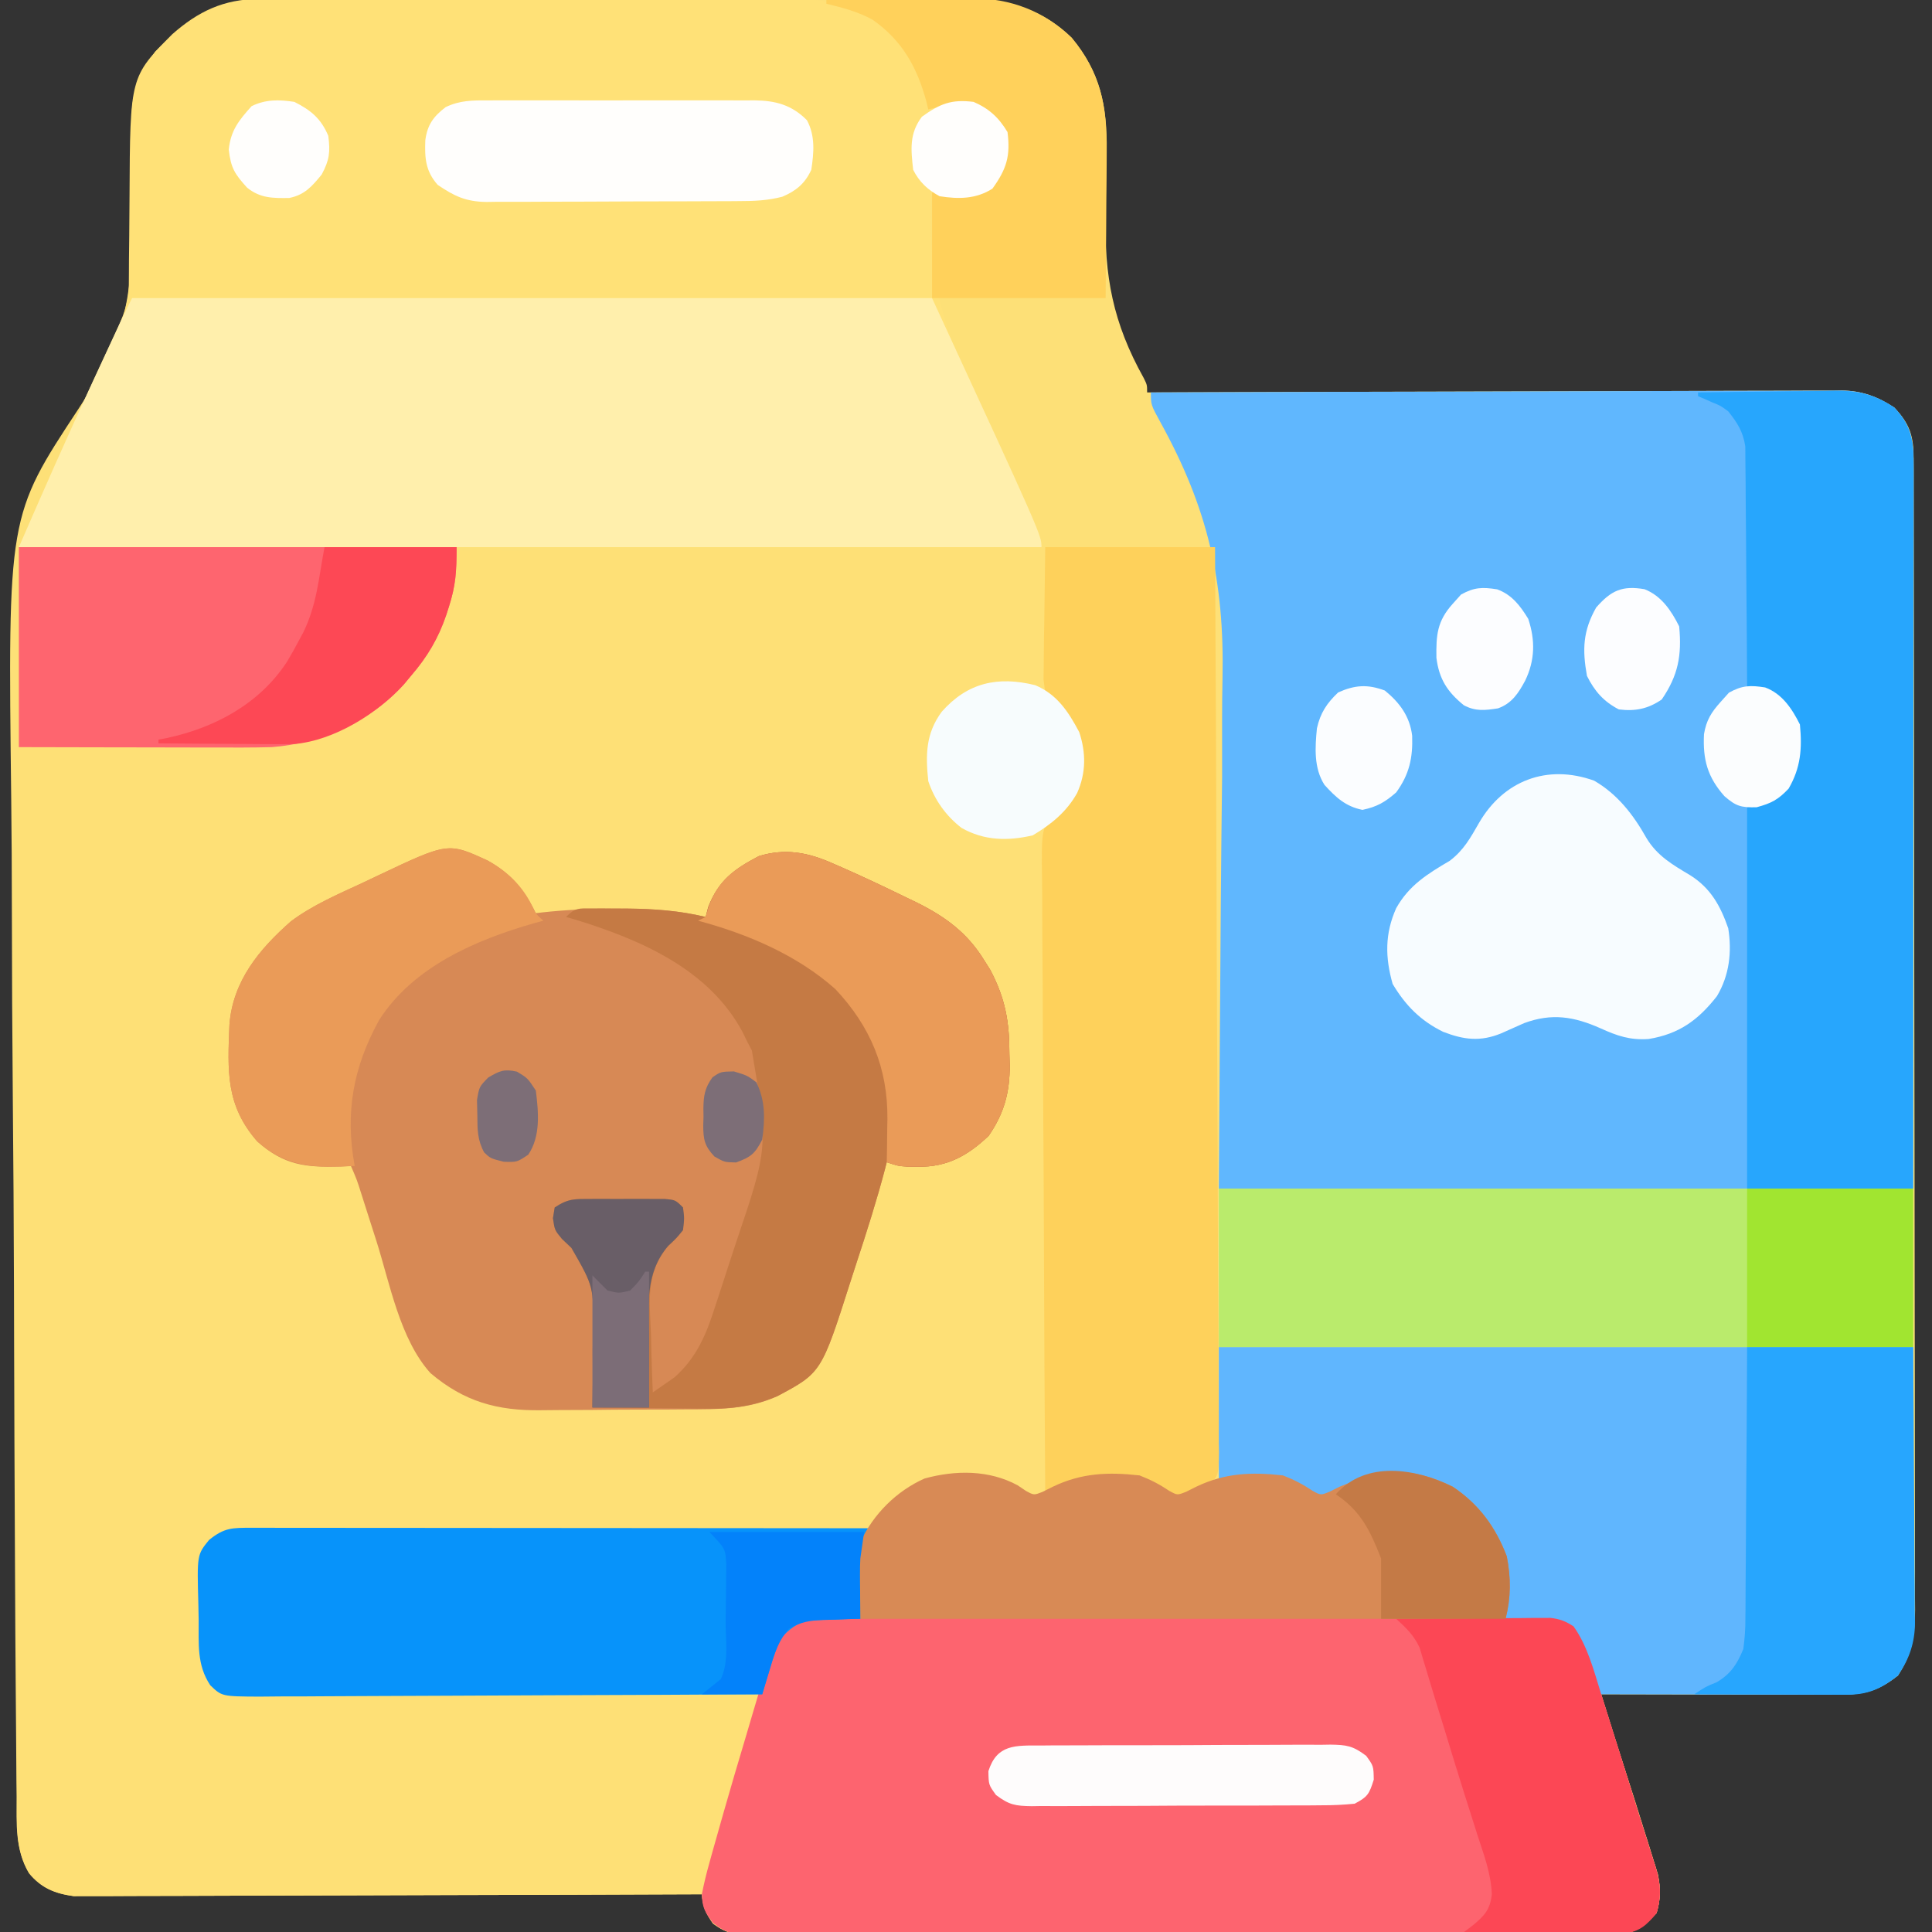 <?xml version="1.0" encoding="UTF-8"?>
<svg version="1.1" xmlns="http://www.w3.org/2000/svg" width="512" height="512">
<rect width="100%" height="100%" fill="#333333" stroke="none"/>
<path d="M0 0 C0.831 -0.005 1.662 -0.009 2.519 -0.014 C5.296 -0.026 8.073 -0.025 10.85 -0.023 C12.845 -0.029 14.839 -0.036 16.834 -0.043 C22.247 -0.061 27.66 -0.066 33.074 -0.067 C36.458 -0.069 39.842 -0.073 43.226 -0.078 C55.038 -0.097 66.85 -0.105 78.663 -0.103 C89.663 -0.102 100.664 -0.123 111.664 -0.155 C121.117 -0.181 130.569 -0.192 140.022 -0.19 C145.664 -0.19 151.305 -0.195 156.947 -0.217 C162.256 -0.236 167.565 -0.236 172.874 -0.222 C174.818 -0.22 176.762 -0.224 178.705 -0.236 C192.126 -0.315 203.43 0.425 213.601 10.267 C221.12 19.303 223.043 28.218 222.761 39.748 C222.749 41.988 222.74 44.228 222.732 46.469 C222.705 49.942 222.665 53.413 222.584 56.885 C222.237 73.536 224.535 85.808 232.698 100.446 C233.601 102.267 233.601 102.267 233.601 104.267 C234.573 104.264 235.545 104.26 236.546 104.256 C260.199 104.167 283.852 104.102 307.505 104.06 C318.944 104.04 330.382 104.011 341.821 103.966 C351.791 103.926 361.762 103.9 371.732 103.891 C377.011 103.886 382.289 103.874 387.568 103.845 C392.539 103.817 397.509 103.809 402.48 103.815 C404.302 103.814 406.124 103.806 407.946 103.791 C410.44 103.771 412.932 103.776 415.426 103.786 C416.142 103.775 416.858 103.763 417.596 103.751 C423.02 103.815 427.119 105.346 431.601 108.267 C435.688 112.564 436.725 115.781 436.735 121.612 C436.74 122.728 436.744 123.843 436.749 124.993 C436.749 126.839 436.749 126.839 436.748 128.723 C436.752 130.026 436.756 131.33 436.759 132.673 C436.769 136.3 436.773 139.926 436.776 143.552 C436.78 147.46 436.789 151.368 436.798 155.276 C436.818 164.718 436.828 174.16 436.837 183.602 C436.841 188.048 436.847 192.493 436.852 196.939 C436.869 211.715 436.883 226.491 436.891 241.268 C436.892 245.103 436.894 248.938 436.896 252.773 C436.897 253.726 436.897 254.679 436.898 255.662 C436.906 271.105 436.931 286.547 436.964 301.99 C436.997 317.842 437.015 333.694 437.018 349.546 C437.02 358.448 437.029 367.349 437.055 376.251 C437.076 383.831 437.084 391.412 437.075 398.992 C437.07 402.86 437.072 406.727 437.091 410.594 C437.112 414.789 437.102 418.983 437.089 423.177 C437.1 424.397 437.111 425.617 437.122 426.873 C437.069 433.804 436.401 438.405 432.601 444.267 C427.306 448.482 423.488 449.393 416.835 449.381 C416.152 449.381 415.468 449.381 414.765 449.381 C412.508 449.381 410.252 449.373 407.996 449.365 C406.431 449.363 404.865 449.362 403.3 449.361 C399.182 449.357 395.064 449.347 390.946 449.336 C386.743 449.326 382.54 449.321 378.337 449.316 C370.092 449.306 361.847 449.288 353.601 449.267 C353.787 449.82 353.973 450.373 354.164 450.943 C358.092 462.641 361.983 474.344 365.601 486.142 C365.905 487.099 365.905 487.099 366.216 488.076 C366.816 489.966 367.397 491.863 367.976 493.76 C368.314 494.846 368.652 495.933 369 497.052 C369.724 500.922 369.69 503.471 368.601 507.267 C365.275 510.902 363.064 512.54 358.113 512.897 C356.33 512.924 354.547 512.924 352.764 512.902 C351.285 512.914 351.285 512.914 349.777 512.926 C346.476 512.946 343.177 512.93 339.876 512.914 C337.509 512.921 335.142 512.93 332.775 512.941 C326.347 512.964 319.92 512.955 313.493 512.939 C309.479 512.93 305.465 512.932 301.451 512.937 C300.451 512.938 300.451 512.938 299.431 512.939 C298.076 512.94 296.722 512.942 295.368 512.944 C282.674 512.958 269.981 512.942 257.287 512.915 C246.396 512.892 235.506 512.896 224.615 512.919 C211.965 512.946 199.315 512.957 186.664 512.941 C185.316 512.94 183.967 512.938 182.618 512.937 C181.622 512.935 181.622 512.935 180.607 512.934 C175.931 512.93 171.255 512.937 166.579 512.949 C160.285 512.963 153.993 512.953 147.7 512.924 C145.388 512.918 143.076 512.92 140.764 512.931 C137.612 512.944 134.463 512.927 131.311 512.902 C130.392 512.913 129.473 512.925 128.526 512.936 C124.152 512.869 122.177 512.689 118.557 510.04 C116.618 507.292 115.885 505.585 115.601 502.267 C114.731 502.271 113.862 502.275 112.966 502.279 C91.8 502.367 70.634 502.433 49.468 502.475 C39.232 502.495 28.997 502.523 18.761 502.569 C9.839 502.609 0.917 502.635 -8.005 502.644 C-12.728 502.649 -17.452 502.661 -22.175 502.69 C-26.623 502.718 -31.071 502.726 -35.519 502.72 C-37.149 502.721 -38.78 502.729 -40.411 502.744 C-42.642 502.764 -44.872 502.759 -47.103 502.748 C-48.35 502.752 -49.598 502.756 -50.883 502.76 C-55.864 502.062 -59.426 500.623 -62.705 496.709 C-66.449 490.457 -65.998 483.504 -66.001 476.432 C-66.016 475.026 -66.032 473.62 -66.05 472.213 C-66.094 468.362 -66.113 464.511 -66.127 460.659 C-66.147 456.498 -66.189 452.337 -66.228 448.176 C-66.316 438.125 -66.366 428.074 -66.41 418.023 C-66.427 414.226 -66.446 410.429 -66.465 406.632 C-66.549 389.852 -66.621 373.073 -66.66 356.293 C-66.67 352.188 -66.679 348.084 -66.689 343.979 C-66.692 342.959 -66.694 341.939 -66.697 340.888 C-66.739 324.438 -66.855 307.989 -67.004 291.539 C-67.156 274.591 -67.238 257.645 -67.255 240.697 C-67.266 231.205 -67.306 221.715 -67.424 212.224 C-68.325 137.016 -68.325 137.016 -49.587 108.6 C-47.476 105.386 -45.561 102.126 -43.698 98.763 C-43.202 97.871 -42.707 96.979 -42.196 96.06 C-34.309 80.949 -35.297 64.578 -35.543 47.917 C-35.867 24.322 -35.867 24.322 -29.321 13.986 C-20.51 4.985 -12.944 -0.052 0 0 Z " fill="#FDE077" transform="translate(70.399,-0.267)"/>
<path d="M0 0 C0.182 31.381 0.324 62.762 0.409 94.144 C0.419 97.848 0.429 101.551 0.439 105.255 C0.442 105.992 0.444 106.73 0.446 107.49 C0.481 119.433 0.544 131.377 0.617 143.32 C0.692 155.573 0.736 167.825 0.753 180.078 C0.764 187.641 0.798 195.203 0.863 202.765 C0.911 208.561 0.916 214.357 0.905 220.153 C0.907 222.533 0.923 224.913 0.954 227.292 C0.993 230.537 0.984 233.777 0.962 237.022 C0.985 237.968 1.009 238.915 1.033 239.89 C0.919 246.088 0.919 246.088 -1.755 248.742 C-6.997 252.196 -6.997 252.196 -10.562 251.5 C-11.769 250.757 -11.769 250.757 -13 250 C-20.541 246.276 -27.723 246.069 -36 247 C-38.906 248.126 -41.306 249.369 -43.887 251.102 C-46 252 -46 252 -48.332 251.336 C-49.653 250.675 -49.653 250.675 -51 250 C-59.243 246.048 -68.17 245.369 -77.016 247.844 C-80.42 249.389 -83.151 250.633 -85.18 253.9 C-87.757 257.767 -89.732 259.722 -94.354 260.735 C-98.726 260.999 -103.036 261.01 -107.413 260.937 C-109.09 260.938 -110.768 260.942 -112.445 260.95 C-116.049 260.96 -119.652 260.944 -123.256 260.909 C-128.954 260.853 -134.651 260.855 -140.35 260.864 C-149.361 260.871 -158.371 260.841 -167.382 260.795 C-183.524 260.713 -199.667 260.676 -215.81 260.68 C-221.474 260.68 -227.138 260.657 -232.803 260.616 C-236.325 260.595 -239.846 260.589 -243.368 260.588 C-245.001 260.583 -246.634 260.572 -248.267 260.553 C-250.496 260.529 -252.725 260.529 -254.954 260.535 C-256.201 260.528 -257.449 260.521 -258.734 260.515 C-262.606 261.09 -264.243 262.277 -267 265 C-269.141 269.281 -268.186 274.993 -268.185 279.749 C-268.187 281.86 -268.206 283.971 -268.225 286.082 C-268.228 287.427 -268.23 288.772 -268.23 290.117 C-268.235 291.34 -268.239 292.564 -268.243 293.824 C-268.01 296.873 -267.722 298.512 -266 301 C-262.556 303.296 -261.268 303.257 -257.21 303.278 C-256.003 303.29 -254.796 303.301 -253.552 303.312 C-252.212 303.315 -250.872 303.317 -249.532 303.319 C-248.123 303.328 -246.714 303.338 -245.305 303.349 C-241.476 303.377 -237.648 303.392 -233.82 303.405 C-229.82 303.42 -225.82 303.447 -221.82 303.473 C-214.245 303.52 -206.67 303.556 -199.094 303.589 C-190.47 303.628 -181.847 303.677 -173.223 303.727 C-155.482 303.831 -137.741 303.92 -120 304 C-119.818 303.192 -119.636 302.384 -119.449 301.551 C-119.198 300.482 -118.946 299.414 -118.688 298.312 C-118.444 297.257 -118.2 296.201 -117.949 295.113 C-116.732 291.121 -115.176 288.251 -112.318 285.211 C-108.926 283.439 -105.651 283.59 -101.915 283.626 C-101.094 283.622 -100.272 283.618 -99.426 283.614 C-96.67 283.604 -93.914 283.616 -91.158 283.628 C-89.184 283.625 -87.209 283.622 -85.235 283.617 C-79.869 283.607 -74.504 283.617 -69.138 283.63 C-63.528 283.641 -57.918 283.637 -52.308 283.635 C-42.886 283.634 -33.464 283.645 -24.042 283.664 C-13.142 283.685 -2.243 283.688 8.657 283.682 C19.134 283.677 29.611 283.682 40.088 283.693 C44.55 283.698 49.013 283.699 53.475 283.697 C58.728 283.695 63.981 283.703 69.234 283.719 C71.164 283.723 73.094 283.724 75.025 283.721 C77.655 283.718 80.285 283.727 82.915 283.739 C84.067 283.734 84.067 283.734 85.242 283.728 C88.964 283.759 91.881 283.843 95 286 C98.708 291.159 100.412 297.811 102.277 303.809 C102.717 305.196 102.717 305.196 103.166 306.612 C104.096 309.552 105.017 312.495 105.938 315.438 C106.551 317.377 107.165 319.317 107.779 321.256 C109.264 325.95 110.725 330.652 112.177 335.357 C112.967 337.894 113.777 340.424 114.59 342.954 C115.062 344.46 115.533 345.966 116.004 347.473 C116.224 348.138 116.443 348.803 116.67 349.489 C118.055 354.011 118.361 357.45 117 362 C113.671 365.63 111.462 367.274 106.512 367.629 C104.729 367.657 102.946 367.657 101.163 367.635 C99.684 367.647 99.684 367.647 98.176 367.659 C94.875 367.678 91.576 367.663 88.275 367.647 C85.908 367.654 83.541 367.663 81.174 367.674 C74.746 367.696 68.319 367.687 61.891 367.672 C57.877 367.663 53.864 367.664 49.85 367.669 C49.183 367.67 48.516 367.671 47.83 367.671 C46.475 367.673 45.121 367.675 43.767 367.676 C31.073 367.691 18.38 367.674 5.686 367.647 C-5.205 367.625 -16.095 367.629 -26.986 367.652 C-39.636 367.679 -52.286 367.689 -64.937 367.674 C-66.286 367.672 -67.634 367.671 -68.983 367.669 C-69.979 367.668 -69.979 367.668 -70.995 367.667 C-75.671 367.662 -80.346 367.67 -85.023 367.681 C-91.316 367.696 -97.608 367.686 -103.901 367.657 C-106.213 367.65 -108.525 367.652 -110.837 367.663 C-113.989 367.677 -117.138 367.66 -120.29 367.635 C-121.209 367.646 -122.128 367.657 -123.075 367.669 C-127.449 367.601 -129.424 367.421 -133.044 364.773 C-134.983 362.025 -135.716 360.318 -136 357 C-136.87 357.004 -137.739 357.007 -138.635 357.011 C-159.801 357.1 -180.967 357.166 -202.133 357.207 C-212.369 357.228 -222.604 357.256 -232.84 357.302 C-241.762 357.342 -250.684 357.367 -259.606 357.376 C-264.329 357.382 -269.053 357.394 -273.777 357.423 C-278.224 357.45 -282.672 357.458 -287.12 357.452 C-288.751 357.454 -290.381 357.461 -292.012 357.477 C-294.243 357.497 -296.473 357.492 -298.704 357.481 C-299.952 357.485 -301.199 357.488 -302.484 357.492 C-307.472 356.794 -311.089 355.365 -314.31 351.379 C-317.728 345.536 -317.55 339.554 -317.481 332.953 C-317.484 331.753 -317.488 330.554 -317.491 329.318 C-317.497 326.007 -317.484 322.696 -317.464 319.385 C-317.447 315.808 -317.453 312.23 -317.456 308.653 C-317.458 302.461 -317.445 296.269 -317.423 290.077 C-317.39 281.124 -317.38 272.172 -317.375 263.219 C-317.366 248.693 -317.34 234.167 -317.302 219.641 C-317.265 205.533 -317.237 191.425 -317.22 177.316 C-317.219 176.446 -317.218 175.576 -317.217 174.68 C-317.211 170.315 -317.206 165.949 -317.201 161.584 C-317.16 125.389 -317.089 89.195 -317 53 C-316.185 52.992 -315.37 52.984 -314.53 52.975 C-306.808 52.897 -299.085 52.81 -291.363 52.712 C-287.394 52.663 -283.425 52.616 -279.455 52.578 C-275.617 52.541 -271.778 52.495 -267.94 52.442 C-266.484 52.424 -265.027 52.408 -263.571 52.397 C-247.091 52.259 -231.811 50.282 -219 39 C-218.093 38.215 -218.093 38.215 -217.168 37.414 C-206.602 27.608 -202.919 14.948 -201 1 C-181.437 0.868 -161.875 0.737 -142.312 0.609 C-133.223 0.549 -124.134 0.489 -115.045 0.427 C-107.098 0.373 -99.15 0.321 -91.203 0.269 C-87.018 0.242 -82.833 0.214 -78.648 0.185 C-52.432 0.004 -26.217 -0.026 0 0 Z " fill="#FEE076" transform="translate(322,145)"/>
<path d="M0 0 C24.504 -0.093 49.009 -0.164 73.513 -0.207 C84.891 -0.228 96.269 -0.256 107.647 -0.302 C117.565 -0.342 127.482 -0.367 137.4 -0.376 C142.651 -0.382 147.901 -0.394 153.152 -0.423 C158.097 -0.45 163.041 -0.458 167.985 -0.452 C169.798 -0.454 171.61 -0.461 173.422 -0.477 C175.903 -0.497 178.382 -0.492 180.863 -0.481 C181.575 -0.493 182.287 -0.504 183.021 -0.516 C188.434 -0.452 192.527 1.087 197 4 C201.808 9.054 202.146 13.202 202.12 19.916 C202.122 21.138 202.122 21.138 202.123 22.386 C202.124 25.127 202.119 27.867 202.114 30.608 C202.113 32.569 202.113 34.53 202.114 36.491 C202.114 41.823 202.108 47.156 202.101 52.488 C202.095 58.057 202.095 63.627 202.093 69.196 C202.09 79.747 202.082 90.297 202.072 100.847 C202.059 115.101 202.053 129.355 202.048 143.609 C202.038 166.073 202.018 188.536 202 211 C141.28 211 80.56 211 18 211 C18.562 127.812 18.562 127.812 18.873 101.781 C18.884 93.916 18.884 93.916 18.871 86.052 C18.866 82.613 18.908 79.178 18.981 75.739 C19.5 49.925 15.086 30.672 2.544 7.934 C0 3.293 0 3.293 0 0 Z " fill="#60B7FE" transform="translate(305,104)"/>
<path d="M0 0 C1.315 -0.007 2.63 -0.014 3.984 -0.021 C5.43 -0.019 6.875 -0.017 8.32 -0.014 C9.851 -0.018 11.383 -0.023 12.914 -0.029 C17.065 -0.043 21.216 -0.043 25.367 -0.041 C28.839 -0.04 32.31 -0.045 35.781 -0.049 C43.976 -0.061 52.171 -0.061 60.366 -0.055 C68.804 -0.049 77.241 -0.061 85.679 -0.083 C92.936 -0.1 100.193 -0.106 107.45 -0.103 C111.779 -0.101 116.107 -0.104 120.436 -0.118 C124.51 -0.13 128.585 -0.128 132.659 -0.115 C134.148 -0.113 135.637 -0.116 137.126 -0.124 C149.11 -0.186 159.361 0.683 168.385 9.261 C173.59 14.855 177.385 21.456 177.385 29.261 C177.88 28.931 178.375 28.601 178.885 28.261 C182.388 26.86 185.692 26.789 189.385 27.261 C193.493 29.034 196.084 31.425 198.385 35.261 C199.207 41.631 198.122 45.071 194.385 50.261 C191.313 52.259 188.886 52.508 185.26 52.448 C184.392 52.442 183.523 52.435 182.628 52.429 C180.385 52.261 180.385 52.261 178.385 51.261 C176.383 75.636 183.278 92.56 194.212 113.937 C197.376 120.164 200.169 126.542 202.948 132.948 C203.406 133.981 203.864 135.014 204.336 136.078 C207.385 143.007 207.385 143.007 207.385 145.261 C117.955 145.261 28.525 145.261 -63.615 145.261 C-57.237 130.593 -50.803 116.002 -44.052 101.511 C-42.844 98.915 -41.638 96.319 -40.433 93.721 C-39.695 92.132 -38.956 90.544 -38.216 88.957 C-36.057 84.309 -34.494 80.666 -34.473 75.537 C-34.466 74.578 -34.459 73.619 -34.451 72.631 C-34.447 71.594 -34.443 70.556 -34.439 69.487 C-34.416 67.278 -34.391 65.068 -34.367 62.858 C-34.332 59.385 -34.302 55.912 -34.289 52.439 C-34.141 20.638 -34.141 20.638 -22.986 9.354 C-16.106 3.28 -9.319 0.017 0 0 Z " fill="#FFE177" transform="translate(68.615,-0.261)"/>
<path d="M0 0 C6.105 3.379 9.716 7.753 12.75 13.938 C13.34 13.867 13.93 13.797 14.538 13.725 C21.081 13.003 27.544 12.746 34.125 12.75 C35.129 12.749 36.134 12.749 37.168 12.748 C44.217 12.798 50.875 13.282 57.75 14.938 C57.977 14.071 58.204 13.205 58.438 12.312 C61.204 5.197 65.312 2.267 71.859 -1.18 C78.909 -3.333 84.985 -2.141 91.562 0.812 C92.63 1.274 92.63 1.274 93.718 1.744 C99.667 4.359 105.536 7.152 111.375 10 C112.204 10.399 113.032 10.798 113.886 11.208 C121.298 14.915 127.1 19.167 131.5 26.312 C132.052 27.186 132.603 28.06 133.172 28.961 C137.175 36.511 138.272 42.754 138.25 51.312 C138.278 52.29 138.307 53.267 138.336 54.273 C138.355 61.436 136.856 67.001 132.75 72.938 C127.276 78.139 121.806 81.241 114.125 81.125 C113.184 81.119 112.243 81.112 111.273 81.105 C108.75 80.938 108.75 80.938 105.75 79.938 C105.601 80.521 105.452 81.105 105.298 81.707 C103.08 90.123 100.447 98.389 97.726 106.654 C97.2 108.261 96.679 109.871 96.165 111.482 C88.423 135.715 88.423 135.715 76.75 141.938 C68.939 145.505 61.085 145.428 52.637 145.441 C51.176 145.451 49.716 145.461 48.255 145.472 C45.205 145.49 42.155 145.495 39.105 145.493 C35.228 145.493 31.353 145.534 27.476 145.586 C24.462 145.619 21.449 145.625 18.434 145.624 C17.007 145.627 15.579 145.64 14.152 145.664 C2.567 145.836 -6.26 143.397 -15.188 135.812 C-23.277 126.812 -25.899 112.153 -29.5 100.812 C-30.311 98.274 -31.123 95.736 -31.936 93.199 C-32.438 91.632 -32.938 90.065 -33.435 88.498 C-34.647 84.641 -34.647 84.641 -36.25 80.938 C-37.168 80.984 -38.086 81.03 -39.031 81.078 C-48.43 81.355 -54.019 80.699 -61.062 74.438 C-69.448 64.854 -68.95 55.798 -68.445 43.502 C-67.563 31.922 -60.545 23.476 -52.133 16.084 C-46.389 11.807 -39.848 8.998 -33.375 6 C-31.947 5.324 -30.52 4.646 -29.094 3.967 C-10.496 -4.843 -10.496 -4.843 0 0 Z " fill="#D78955" transform="translate(129.25,228.062)"/>
<path d="M0 0 C1.235 -0.009 1.235 -0.009 2.494 -0.017 C5.245 -0.03 7.993 -0.007 10.743 0.015 C12.718 0.014 14.693 0.009 16.667 0.003 C22.025 -0.007 27.382 0.015 32.739 0.042 C38.344 0.066 43.949 0.063 49.554 0.063 C58.964 0.068 68.374 0.091 77.784 0.128 C88.669 0.169 99.553 0.187 110.438 0.19 C122.022 0.194 133.605 0.213 145.189 0.237 C148.529 0.244 151.87 0.247 155.211 0.25 C160.456 0.256 165.7 0.273 170.945 0.297 C172.872 0.304 174.799 0.309 176.726 0.309 C179.352 0.31 181.977 0.324 184.603 0.341 C185.37 0.338 186.136 0.336 186.926 0.333 C190.644 0.371 193.559 0.462 196.675 2.615 C200.383 7.774 202.087 14.425 203.952 20.423 C204.245 21.348 204.538 22.273 204.841 23.226 C205.771 26.166 206.691 29.109 207.612 32.052 C208.226 33.992 208.839 35.931 209.454 37.871 C210.939 42.565 212.4 47.267 213.852 51.971 C214.642 54.509 215.451 57.039 216.265 59.568 C216.737 61.074 217.208 62.581 217.679 64.087 C217.898 64.753 218.118 65.418 218.344 66.103 C219.729 70.626 220.036 74.065 218.675 78.615 C215.346 82.245 213.137 83.888 208.187 84.244 C206.404 84.271 204.62 84.271 202.837 84.25 C201.359 84.261 201.359 84.261 199.85 84.273 C196.55 84.293 193.25 84.277 189.95 84.262 C187.583 84.268 185.216 84.277 182.848 84.288 C176.421 84.311 169.994 84.302 163.566 84.286 C159.552 84.277 155.538 84.279 151.524 84.284 C150.858 84.285 150.191 84.285 149.504 84.286 C148.15 84.288 146.796 84.289 145.441 84.291 C132.748 84.305 120.054 84.289 107.361 84.262 C96.47 84.24 85.579 84.244 74.689 84.267 C62.038 84.293 49.388 84.304 36.738 84.289 C35.389 84.287 34.04 84.285 32.691 84.284 C31.696 84.283 31.696 84.283 30.68 84.281 C26.004 84.277 21.328 84.285 16.652 84.296 C10.359 84.311 4.066 84.301 -2.227 84.272 C-4.539 84.265 -6.851 84.267 -9.163 84.278 C-12.314 84.292 -15.464 84.275 -18.615 84.25 C-19.994 84.266 -19.994 84.266 -21.4 84.283 C-25.892 84.214 -27.735 84.079 -31.374 81.219 C-33.502 78.378 -34.242 77.142 -34.325 73.615 C-33.773 70.796 -33.137 68.141 -32.353 65.388 C-32.127 64.567 -31.901 63.745 -31.669 62.899 C-30.902 60.133 -30.116 57.374 -29.325 54.615 C-29.045 53.629 -28.765 52.643 -28.476 51.627 C-26.655 45.244 -24.781 38.878 -22.869 32.521 C-22.208 30.311 -21.556 28.098 -20.912 25.883 C-19.967 22.634 -18.995 19.393 -18.017 16.154 C-17.735 15.167 -17.454 14.181 -17.164 13.165 C-16.88 12.245 -16.596 11.326 -16.304 10.379 C-16.066 9.577 -15.828 8.775 -15.583 7.948 C-11.995 1.289 -7.167 -0.124 0 0 Z " fill="#FD646F" transform="translate(220.325,428.385)"/>
<path d="M0 0 C69.96 0 139.92 0 212 0 C241 62.833 241 62.833 241 66 C151.57 66 62.14 66 -30 66 C-23.635 51.36 -17.22 36.787 -10.5 22.312 C-9.695 20.572 -8.89 18.832 -8.086 17.092 C-7.318 15.432 -6.55 13.773 -5.781 12.113 C-5.253 10.973 -5.253 10.973 -4.714 9.809 C-4.387 9.103 -4.059 8.397 -3.721 7.669 C-3.293 6.747 -3.293 6.747 -2.857 5.807 C-1.933 3.858 -0.965 1.929 0 0 Z " fill="#FFEFAC" transform="translate(35,79)"/>
<path d="M0 0 C60.72 0 121.44 0 184 0 C184 79 184 79 180 87 C174.705 91.214 170.887 92.125 164.234 92.114 C163.55 92.114 162.867 92.114 162.163 92.114 C159.907 92.113 157.651 92.105 155.395 92.098 C153.829 92.096 152.264 92.094 150.699 92.093 C146.581 92.09 142.463 92.08 138.345 92.069 C134.142 92.058 129.939 92.054 125.736 92.049 C117.491 92.038 109.245 92.021 101 92 C100.529 90.898 100.058 89.797 99.573 88.661 C98.024 85.055 96.409 81.484 94.77 77.918 C94 76 94 76 94 74 C90.286 72.884 86.608 72.688 82.75 72.438 C80.855 72.312 80.855 72.312 78.922 72.184 C77.958 72.123 76.993 72.062 76 72 C76.052 70.749 76.052 70.749 76.105 69.473 C76.363 58.787 75.001 50.56 67.574 42.441 C62.042 37.146 54.676 33.973 47 33.5 C40.889 33.828 34.846 36.579 29.434 39.281 C27 40 27 40 24.922 39.102 C23.847 38.371 23.847 38.371 22.75 37.625 C15.476 33.823 15.476 33.823 0 35 C0 23.45 0 11.9 0 0 Z " fill="#60B6FE" transform="translate(323,357)"/>
<path d="M0 0 C14.85 0 29.7 0 45 0 C45.181 31.381 45.324 62.762 45.409 94.144 C45.419 97.848 45.429 101.551 45.439 105.255 C45.442 105.992 45.444 106.73 45.446 107.49 C45.481 119.433 45.544 131.377 45.617 143.32 C45.692 155.573 45.736 167.825 45.753 180.078 C45.764 187.641 45.798 195.203 45.863 202.765 C45.911 208.561 45.916 214.357 45.905 220.153 C45.907 222.533 45.923 224.913 45.954 227.292 C45.993 230.537 45.984 233.777 45.962 237.022 C45.985 237.968 46.009 238.915 46.033 239.89 C45.919 246.088 45.919 246.088 43.245 248.742 C38.003 252.196 38.003 252.196 34.438 251.5 C33.231 250.757 33.231 250.757 32 250 C26.94 247.492 22.812 246.502 17.125 246.562 C15.808 246.543 14.49 246.524 13.133 246.504 C9.786 246.699 7.276 247.622 4.242 249.031 C3.444 249.398 2.646 249.765 1.823 250.142 C1.222 250.425 0.62 250.708 0 251 C-0.164 228.06 -0.287 205.121 -0.363 182.181 C-0.399 171.529 -0.448 160.878 -0.528 150.226 C-0.598 140.941 -0.643 131.657 -0.659 122.372 C-0.668 117.456 -0.689 112.541 -0.74 107.626 C-0.788 102.996 -0.802 98.368 -0.792 93.738 C-0.794 92.042 -0.808 90.345 -0.834 88.649 C-1.052 74.242 -1.052 74.242 3.46 69.08 C4.626 68.038 5.804 67.008 7 66 C9.564 61.652 9.767 56.923 9 52 C6.744 45.45 6.744 45.45 1.932 40.916 C0 39 0 39 -0.454 35.079 C-0.453 33.445 -0.431 31.81 -0.391 30.176 C-0.387 29.412 -0.383 28.648 -0.378 27.862 C-0.358 25.012 -0.302 22.162 -0.25 19.312 C-0.168 12.939 -0.085 6.566 0 0 Z " fill="#FED15B" transform="translate(277,145)"/>
<path d="M0 0 C6.12 -0.099 12.239 -0.172 18.359 -0.22 C20.439 -0.24 22.518 -0.267 24.598 -0.302 C27.596 -0.351 30.595 -0.373 33.594 -0.391 C34.515 -0.411 35.436 -0.432 36.385 -0.453 C42.423 -0.455 46.968 0.552 52 4 C56.808 9.054 57.146 13.202 57.12 19.916 C57.121 20.731 57.122 21.546 57.123 22.386 C57.124 25.127 57.119 27.867 57.114 30.608 C57.113 32.569 57.113 34.53 57.114 36.491 C57.114 41.823 57.108 47.156 57.101 52.488 C57.095 58.057 57.095 63.627 57.093 69.196 C57.09 79.747 57.082 90.297 57.072 100.847 C57.061 112.857 57.055 124.866 57.05 136.876 C57.04 161.584 57.022 186.292 57 211 C42.48 211 27.96 211 13 211 C13 177.67 13 144.34 13 110 C15.64 109.01 18.28 108.02 21 107 C25.269 102.731 26.138 99.007 26.312 93.125 C26.256 88.316 25.295 85.652 22 82 C19.041 79.855 16.521 78.813 13 78 C12.996 77.174 12.993 76.348 12.989 75.497 C12.951 67.699 12.894 59.901 12.816 52.104 C12.777 48.095 12.744 44.087 12.729 40.078 C12.714 36.207 12.679 32.336 12.632 28.465 C12.617 26.991 12.609 25.517 12.608 24.043 C12.606 21.972 12.579 19.902 12.546 17.832 C12.533 16.066 12.533 16.066 12.519 14.265 C11.89 10.311 10.46 8.122 8 5 C5.939 3.495 5.939 3.495 3.75 2.625 C3.044 2.308 2.337 1.991 1.609 1.664 C1.078 1.445 0.547 1.226 0 1 C0 0.67 0 0.34 0 0 Z " fill="#27A6FD" transform="translate(450,104)"/>
<path d="M0 0 C0.711 0.307 1.423 0.615 2.156 0.931 C8.104 3.546 13.973 6.339 19.812 9.188 C21.055 9.786 21.055 9.786 22.323 10.396 C29.736 14.102 35.537 18.355 39.938 25.5 C40.489 26.374 41.041 27.248 41.609 28.148 C45.612 35.698 46.71 41.942 46.688 50.5 C46.716 51.477 46.744 52.454 46.773 53.461 C46.792 60.624 45.294 66.189 41.188 72.125 C35.714 77.326 30.243 80.429 22.562 80.312 C21.621 80.306 20.68 80.3 19.711 80.293 C17.188 80.125 17.188 80.125 14.188 79.125 C14.038 79.709 13.889 80.293 13.736 80.894 C11.517 89.31 8.884 97.577 6.164 105.841 C5.637 107.449 5.117 109.058 4.602 110.669 C-3.14 134.902 -3.14 134.902 -14.812 141.125 C-21.115 143.731 -26.66 144.545 -33.441 144.418 C-34.317 144.414 -35.192 144.409 -36.093 144.405 C-38.854 144.388 -41.614 144.351 -44.375 144.312 C-46.261 144.297 -48.147 144.284 -50.033 144.271 C-54.627 144.239 -59.219 144.187 -63.812 144.125 C-63.796 143.092 -63.779 142.059 -63.761 140.995 C-63.71 137.112 -63.719 133.231 -63.745 129.348 C-63.748 127.677 -63.736 126.006 -63.706 124.336 C-63.443 112.165 -63.443 112.165 -69.379 101.832 C-70.617 100.658 -70.617 100.658 -71.881 99.46 C-73.812 97.125 -73.812 97.125 -74.277 93.956 C-74.124 93.022 -73.97 92.087 -73.812 91.125 C-70.209 88.723 -68.529 88.868 -64.246 88.859 C-62.956 88.857 -61.667 88.854 -60.338 88.852 C-59.667 88.856 -58.997 88.86 -58.306 88.864 C-56.254 88.875 -54.203 88.864 -52.15 88.852 C-50.862 88.854 -49.574 88.857 -48.246 88.859 C-47.061 88.862 -45.875 88.864 -44.654 88.866 C-41.812 89.125 -41.812 89.125 -39.812 91.125 C-39.439 93.981 -39.439 93.981 -39.812 97.125 C-41.545 99.296 -41.545 99.296 -43.781 101.43 C-49.634 108.312 -48.699 115.758 -48.312 124.25 C-48.272 125.794 -48.236 127.338 -48.203 128.883 C-48.116 132.632 -47.978 136.378 -47.812 140.125 C-46.573 139.286 -45.347 138.427 -44.125 137.562 C-43.441 137.087 -42.756 136.611 -42.051 136.121 C-36.212 130.914 -33.668 124.833 -31.332 117.5 C-31.033 116.594 -30.734 115.689 -30.426 114.755 C-29.481 111.882 -28.553 109.004 -27.625 106.125 C-26.991 104.192 -26.357 102.26 -25.721 100.328 C-17.213 75.141 -17.213 75.141 -21.562 49.5 C-21.975 48.716 -22.387 47.932 -22.812 47.125 C-23.225 46.279 -23.637 45.434 -24.062 44.562 C-32.957 27.987 -50.956 20.21 -68.129 14.902 C-69.457 14.518 -69.457 14.518 -70.812 14.125 C-68.304 11.616 -67.474 11.868 -64.008 11.859 C-63.037 11.856 -62.065 11.852 -61.065 11.848 C-60.033 11.857 -59.001 11.866 -57.938 11.875 C-56.897 11.879 -55.857 11.883 -54.785 11.887 C-47.612 11.967 -40.807 12.44 -33.812 14.125 C-33.586 13.259 -33.359 12.393 -33.125 11.5 C-30.358 4.385 -26.251 1.455 -19.703 -1.992 C-12.654 -4.145 -6.578 -2.954 0 0 Z " fill="#C57A44" transform="translate(220.812,228.875)"/>
<path d="M0 0 C60.72 0 121.44 0 184 0 C184 13.86 184 27.72 184 42 C123.28 42 62.56 42 0 42 C0 28.14 0 14.28 0 0 Z " fill="#BAEB6C" transform="translate(323,315)"/>
<path d="M0 0 C0.696 -0.001 1.392 -0.002 2.109 -0.003 C4.452 -0.004 6.795 0.001 9.138 0.007 C10.813 0.007 12.488 0.007 14.164 0.006 C18.721 0.006 23.279 0.012 27.836 0.019 C32.596 0.025 37.355 0.026 42.114 0.027 C51.131 0.03 60.148 0.038 69.165 0.048 C79.428 0.059 89.692 0.065 99.955 0.07 C121.072 0.08 142.189 0.098 163.306 0.12 C162.792 2.126 162.279 4.132 161.765 6.138 C161.271 8.268 161.074 10.217 161.11 12.402 C161.117 13.098 161.123 13.794 161.13 14.511 C161.147 15.207 161.163 15.903 161.181 16.62 C161.19 17.347 161.199 18.074 161.208 18.823 C161.231 20.589 161.267 22.355 161.306 24.12 C160.209 24.146 159.112 24.172 157.981 24.198 C156.527 24.255 155.073 24.312 153.618 24.37 C152.897 24.384 152.176 24.399 151.433 24.413 C150.727 24.445 150.021 24.478 149.294 24.511 C148.65 24.532 148.006 24.553 147.342 24.574 C144.228 25.409 142.63 26.885 140.306 29.12 C139.169 31.759 138.281 34.139 137.493 36.87 C137.169 37.916 137.169 37.916 136.839 38.984 C136.313 40.691 135.807 42.405 135.306 44.12 C116.747 44.237 98.189 44.325 79.63 44.379 C71.013 44.405 62.396 44.44 53.779 44.497 C46.269 44.547 38.758 44.58 31.248 44.591 C27.271 44.597 23.294 44.613 19.317 44.649 C15.574 44.683 11.83 44.693 8.087 44.686 C6.059 44.688 4.031 44.715 2.003 44.742 C-7.906 44.686 -7.906 44.686 -10.988 41.71 C-14.579 36.261 -13.99 30.817 -14.044 24.482 C-14.061 23.081 -14.088 21.681 -14.126 20.28 C-14.483 7.15 -14.483 7.15 -11.296 3.23 C-7.257 -0.046 -5.175 -0.004 0 0 Z " fill="#0793FA" transform="translate(66.694,404.88)"/>
<path d="M0 0 C6.949 4.652 11.353 10.686 14.312 18.438 C15.427 24.213 15.427 29.293 14 35 C-42.43 35 -98.86 35 -157 35 C-159.707 29.587 -158.803 20.384 -157 14.688 C-153.58 7.274 -147.412 1.113 -139.969 -2.184 C-131.774 -4.437 -122.868 -4.486 -115.312 -0.375 C-114.587 0.112 -113.861 0.6 -113.113 1.102 C-110.996 2.263 -110.996 2.263 -108.668 1.336 C-107.788 0.895 -106.907 0.454 -106 0 C-98.345 -3.67 -91.301 -3.933 -83 -3 C-80.094 -1.874 -77.694 -0.631 -75.113 1.102 C-72.996 2.263 -72.996 2.263 -70.668 1.336 C-69.347 0.675 -69.347 0.675 -68 0 C-60.345 -3.67 -53.301 -3.933 -45 -3 C-42.094 -1.874 -39.694 -0.631 -37.113 1.102 C-34.977 2.274 -34.977 2.274 -32.562 1.281 C-31.717 0.858 -30.871 0.436 -30 0 C-18.656 -4.646 -11.282 -5.575 0 0 Z " fill="#D88A55" transform="translate(385,394)"/>
<path d="M0 0 C38.28 0 76.56 0 116 0 C116 6.419 115.791 10.125 113.938 15.875 C113.603 16.919 113.603 16.919 113.261 17.985 C111.162 24.139 108.257 29.061 104 34 C103.354 34.779 102.708 35.557 102.043 36.359 C93.185 46.154 80.113 52.008 67 53 C61.854 53.134 56.71 53.117 51.562 53.098 C50.072 53.096 48.581 53.094 47.09 53.093 C43.191 53.09 39.291 53.08 35.392 53.069 C30.7 53.057 26.009 53.052 21.317 53.046 C14.211 53.037 7.106 53.017 0 53 C0 35.51 0 18.02 0 0 Z " fill="#FE656F" transform="translate(5,145)"/>
<path d="M0 0 C6.183 3.572 10.404 9.039 13.848 15.176 C16.709 19.963 20.839 22.302 25.535 25.113 C30.921 28.541 33.464 33.181 35.535 39.113 C36.547 45.39 35.829 51.616 32.535 57.113 C27.513 63.521 22.467 67.134 14.453 68.457 C9.548 68.811 6.116 67.64 1.66 65.613 C-5.357 62.504 -11.21 61.545 -18.539 64.246 C-20.592 65.148 -22.641 66.06 -24.684 66.984 C-30.177 69.214 -34.523 68.682 -40.027 66.551 C-46.016 63.613 -50.007 59.559 -53.402 53.863 C-55.4 46.811 -55.482 40.569 -52.465 33.801 C-49.06 27.715 -44.154 24.695 -38.277 21.238 C-34.552 18.424 -32.764 15.113 -30.465 11.113 C-24.014 0.036 -12.506 -4.499 0 0 Z " fill="#F7FCFF" transform="translate(422.465,206.887)"/>
<path d="M0 0 C14.52 0 29.04 0 44 0 C44.16 19.395 44.16 19.395 44.195 27.691 C44.219 33.342 44.247 38.993 44.302 44.644 C44.345 49.202 44.369 53.76 44.38 58.319 C44.387 60.054 44.401 61.789 44.423 63.524 C44.452 65.963 44.456 68.401 44.454 70.84 C44.468 71.55 44.483 72.26 44.498 72.991 C44.454 78.377 43.002 82.591 40 87 C35.612 90.492 32.106 92.129 26.529 92.114 C25.178 92.113 25.178 92.113 23.799 92.113 C22.83 92.108 21.861 92.103 20.863 92.098 C19.371 92.096 19.371 92.096 17.849 92.093 C14.67 92.088 11.491 92.075 8.312 92.062 C6.158 92.057 4.004 92.053 1.85 92.049 C-3.434 92.038 -8.717 92.021 -14 92 C-11 90 -11 90 -8.062 88.812 C-4.29 86.58 -2.628 83.969 -1 80 C-0.619 77.154 -0.434 74.697 -0.454 71.862 C-0.444 71.08 -0.433 70.299 -0.423 69.494 C-0.393 66.935 -0.392 64.376 -0.391 61.816 C-0.376 60.033 -0.359 58.249 -0.341 56.466 C-0.297 51.788 -0.277 47.112 -0.262 42.434 C-0.239 36.813 -0.186 31.192 -0.139 25.571 C-0.07 17.047 -0.039 8.524 0 0 Z " fill="#27A6FE" transform="translate(463,357)"/>
<path d="M0 0 C6.051 -0.049 12.101 -0.086 18.152 -0.11 C20.21 -0.12 22.268 -0.134 24.327 -0.151 C27.286 -0.175 30.244 -0.186 33.203 -0.195 C34.123 -0.206 35.043 -0.216 35.991 -0.227 C36.851 -0.227 37.712 -0.227 38.599 -0.227 C39.731 -0.234 39.731 -0.234 40.887 -0.241 C43.374 0.043 44.902 0.635 47 2 C50.708 7.159 52.412 13.811 54.277 19.809 C54.571 20.734 54.864 21.659 55.166 22.612 C56.096 25.552 57.017 28.495 57.938 31.438 C58.551 33.377 59.165 35.317 59.779 37.256 C61.264 41.95 62.725 46.652 64.177 51.357 C64.967 53.894 65.777 56.424 66.59 58.954 C67.062 60.46 67.533 61.966 68.004 63.473 C68.224 64.138 68.443 64.803 68.67 65.489 C70.055 70.011 70.361 73.45 69 78 C66.362 81.181 64.781 82.672 60.721 83.42 C57.988 83.579 55.306 83.562 52.57 83.488 C51.085 83.478 51.085 83.478 49.569 83.467 C46.42 83.439 43.273 83.376 40.125 83.312 C37.984 83.287 35.844 83.265 33.703 83.244 C28.468 83.189 23.234 83.106 18 83 C18.784 82.402 19.567 81.804 20.375 81.188 C23.46 78.617 24.873 77.086 25.344 73.051 C25.171 67.542 23.186 62.384 21.5 57.188 C20.765 54.866 20.031 52.544 19.297 50.223 C18.917 49.033 18.538 47.843 18.146 46.618 C16.303 40.8 14.53 34.962 12.75 29.125 C11.82 26.077 10.886 23.03 9.932 19.989 C9.286 17.917 8.661 15.837 8.053 13.753 C7.731 12.698 7.409 11.642 7.078 10.555 C6.659 9.135 6.659 9.135 6.231 7.687 C4.721 4.39 2.666 2.421 0 0 Z " fill="#FC4755" transform="translate(370,429)"/>
<path d="M0 0 C6.51 -0.102 13.02 -0.172 19.531 -0.22 C21.743 -0.24 23.954 -0.267 26.165 -0.302 C29.358 -0.351 32.549 -0.373 35.742 -0.391 C37.207 -0.422 37.207 -0.422 38.701 -0.453 C48.784 -0.456 57.696 2.931 65 10 C72.645 19.188 74.463 28.317 74.293 40.035 C74.289 41.154 74.284 42.274 74.28 43.427 C74.263 46.972 74.226 50.517 74.188 54.062 C74.172 56.479 74.159 58.895 74.146 61.311 C74.116 67.207 74.057 73.103 74 79 C58.82 79 43.64 79 28 79 C28 69.76 28 60.52 28 51 C31.96 51 35.92 51 40 51 C44.621 48.689 45.25 47.725 47 43 C47.655 39.426 47.801 36.421 45.98 33.191 C43.84 30.494 42.288 29.096 39 28 C34.713 27.864 31.133 27.835 27 29 C26.853 28.383 26.706 27.765 26.555 27.129 C24.13 17.972 20.116 10.718 12.234 5.219 C8.37 3.111 4.269 1.997 0 1 C0 0.67 0 0.34 0 0 Z " fill="#FFD15B" transform="translate(219,0)"/>
<path d="M0 0 C5.248 2.905 9.116 6.626 11.781 12.027 C12.711 14.106 12.711 14.106 14.75 15.938 C13.974 16.145 13.198 16.353 12.398 16.566 C-3.185 21.011 -19.716 28.129 -28.75 42.223 C-35.662 54.732 -37.855 66.856 -35.25 80.938 C-45.494 81.418 -53.071 81.541 -61.062 74.438 C-69.448 64.854 -68.95 55.798 -68.445 43.502 C-67.563 31.922 -60.545 23.476 -52.133 16.084 C-46.389 11.807 -39.848 8.998 -33.375 6 C-31.947 5.324 -30.52 4.646 -29.094 3.967 C-10.496 -4.843 -10.496 -4.843 0 0 Z " fill="#EA9B58" transform="translate(129.25,228.062)"/>
<path d="M0 0 C0.711 0.307 1.423 0.615 2.156 0.931 C8.104 3.546 13.973 6.339 19.812 9.188 C20.641 9.586 21.47 9.985 22.323 10.396 C29.736 14.102 35.537 18.355 39.938 25.5 C40.489 26.374 41.041 27.248 41.609 28.148 C45.612 35.698 46.71 41.942 46.688 50.5 C46.716 51.477 46.744 52.454 46.773 53.461 C46.792 60.624 45.294 66.189 41.188 72.125 C35.714 77.326 30.243 80.429 22.562 80.312 C21.621 80.306 20.68 80.3 19.711 80.293 C17.188 80.125 17.188 80.125 14.188 79.125 C14.211 77.858 14.234 76.591 14.258 75.285 C14.277 73.586 14.295 71.887 14.312 70.188 C14.329 69.357 14.346 68.526 14.363 67.67 C14.469 54.149 9.878 43.175 0.578 33.254 C-9.596 24.194 -22.776 18.603 -35.812 15.125 C-35.153 14.795 -34.492 14.465 -33.812 14.125 C-33.544 13.238 -33.276 12.351 -33 11.438 C-30.445 4.311 -26.163 1.409 -19.703 -1.992 C-12.654 -4.145 -6.578 -2.954 0 0 Z " fill="#EA9B58" transform="translate(220.812,228.875)"/>
<path d="M0 0 C0.82 -0.005 1.64 -0.011 2.485 -0.016 C5.189 -0.029 7.892 -0.02 10.596 -0.01 C12.48 -0.012 14.364 -0.015 16.249 -0.019 C20.195 -0.023 24.142 -0.017 28.088 -0.003 C33.14 0.014 38.191 0.004 43.243 -0.014 C47.134 -0.025 51.024 -0.021 54.915 -0.013 C56.777 -0.011 58.639 -0.014 60.502 -0.021 C63.108 -0.028 65.714 -0.017 68.32 0 C69.086 -0.006 69.851 -0.012 70.64 -0.018 C76.283 0.048 80.53 1.184 84.569 5.24 C86.802 9.39 86.424 13.83 85.725 18.388 C84.055 22.007 81.742 23.958 78.046 25.522 C74.224 26.519 70.639 26.684 66.719 26.679 C65.55 26.689 65.55 26.689 64.357 26.699 C61.793 26.718 59.23 26.722 56.666 26.724 C54.876 26.731 53.085 26.737 51.294 26.744 C47.546 26.756 43.798 26.76 40.05 26.759 C35.257 26.759 30.465 26.786 25.672 26.82 C21.975 26.843 18.279 26.847 14.582 26.846 C12.816 26.848 11.049 26.857 9.282 26.872 C6.808 26.892 4.334 26.886 1.86 26.874 C1.137 26.885 0.414 26.897 -0.33 26.908 C-5.816 26.841 -8.845 25.386 -13.275 22.388 C-16.525 18.719 -16.741 15.263 -16.56 10.537 C-16.017 6.446 -14.395 4.247 -11.179 1.78 C-7.426 -0.018 -4.073 -0.032 0 0 Z " fill="#FFFEFC" transform="translate(129.275,26.612)"/>
<path d="M0 0 C14.52 0 29.04 0 44 0 C44 13.86 44 27.72 44 42 C29.48 42 14.96 42 0 42 C0 28.14 0 14.28 0 0 Z " fill="#A1E530" transform="translate(463,315)"/>
<path d="M0 0 C11.55 0 23.1 0 35 0 C35 6.419 34.791 10.125 32.938 15.875 C32.603 16.919 32.603 16.919 32.261 17.985 C30.162 24.139 27.257 29.061 23 34 C22.354 34.779 21.708 35.557 21.043 36.359 C14.073 44.066 2.56 51.258 -7.998 52.173 C-10.301 52.23 -12.595 52.225 -14.898 52.195 C-16.151 52.191 -16.151 52.191 -17.429 52.187 C-20.078 52.176 -22.726 52.151 -25.375 52.125 C-27.178 52.115 -28.982 52.106 -30.785 52.098 C-35.19 52.076 -39.595 52.041 -44 52 C-44 51.67 -44 51.34 -44 51 C-42.909 50.797 -42.909 50.797 -41.797 50.59 C-29.008 47.852 -17.171 41.493 -9.89 30.292 C-8.737 28.369 -7.668 26.421 -6.625 24.438 C-6.303 23.844 -5.981 23.25 -5.649 22.639 C-2.026 15.207 -1.622 8.649 0 0 Z " fill="#FD4855" transform="translate(86,145)"/>
<path d="M0 0 C0.89 -0.008 1.78 -0.017 2.697 -0.026 C5.638 -0.049 8.578 -0.05 11.52 -0.049 C13.565 -0.056 15.61 -0.064 17.655 -0.072 C21.941 -0.085 26.227 -0.087 30.514 -0.081 C36.006 -0.075 41.498 -0.106 46.991 -0.146 C51.214 -0.172 55.437 -0.175 59.661 -0.171 C61.686 -0.173 63.711 -0.183 65.736 -0.2 C68.568 -0.223 71.398 -0.213 74.23 -0.195 C75.484 -0.215 75.484 -0.215 76.764 -0.236 C81.035 -0.174 82.717 0.07 86.235 2.732 C88.18 5.42 88.18 5.42 88.242 9.045 C87.036 12.876 86.653 13.581 83.18 15.42 C80.171 15.721 77.369 15.85 74.36 15.84 C73.47 15.848 72.58 15.857 71.663 15.866 C68.722 15.889 65.781 15.89 62.84 15.889 C60.795 15.896 58.75 15.903 56.705 15.912 C52.419 15.925 48.133 15.927 43.846 15.921 C38.354 15.915 32.862 15.946 27.369 15.986 C23.146 16.012 18.923 16.015 14.699 16.011 C12.674 16.013 10.649 16.022 8.624 16.04 C5.792 16.062 2.962 16.053 0.129 16.035 C-1.125 16.055 -1.125 16.055 -2.404 16.075 C-6.675 16.014 -8.357 15.77 -11.876 13.108 C-13.82 10.42 -13.82 10.42 -13.883 6.795 C-11.633 -0.351 -6.707 -0.023 0 0 Z " fill="#FEFCFC" transform="translate(275.82,462.58)"/>
<path d="M0 0 C5.795 2.45 8.76 6.991 11.648 12.418 C13.474 17.893 13.476 23.295 11.086 28.605 C8.264 33.619 4.225 36.886 -0.664 39.793 C-7.285 41.333 -13.53 41.222 -19.527 37.828 C-23.692 34.609 -26.695 30.388 -28.352 25.418 C-29.078 18.418 -29.037 12.83 -24.781 7.035 C-17.956 -0.686 -9.945 -2.462 0 0 Z " fill="#F7FCFD" transform="translate(274.352,181.582)"/>
<path d="M0 0 C6.949 4.652 11.353 10.686 14.312 18.438 C15.427 24.213 15.427 29.293 14 35 C3.11 35 -7.78 35 -19 35 C-19 29.72 -19 24.44 -19 19 C-21.907 11.594 -24.375 6.416 -31 2 C-22.924 -7.095 -9.727 -4.807 0 0 Z " fill="#C47A46" transform="translate(385,394)"/>
<path d="M0 0 C13.53 0 27.06 0 41 0 C40.67 2.31 40.34 4.62 40 7 C39.93 8.393 39.891 9.789 39.902 11.184 C39.906 11.883 39.909 12.582 39.912 13.303 C39.92 14.007 39.929 14.712 39.938 15.438 C39.942 16.169 39.947 16.901 39.951 17.654 C39.963 19.436 39.981 21.218 40 23 C38.903 23.026 37.806 23.052 36.676 23.078 C35.221 23.134 33.767 23.192 32.312 23.25 C31.591 23.264 30.87 23.278 30.127 23.293 C26.554 23.456 24.337 23.815 21.156 25.562 C18.414 28.662 17.312 31.854 16.188 35.75 C15.105 39.339 15.105 39.339 14 43 C8.72 43 3.44 43 -2 43 C-0.35 41.68 1.3 40.36 3 39 C5.24 34.519 4.269 28.434 4.295 23.452 C4.312 21.206 4.356 18.962 4.4 16.717 C4.411 15.284 4.419 13.851 4.426 12.418 C4.44 11.116 4.455 9.815 4.47 8.473 C4.222 4.399 4.222 4.399 0 0 Z " fill="#0382FA" transform="translate(188,406)"/>
<path d="M0 0 C1.29 -0.003 2.579 -0.005 3.908 -0.008 C4.579 -0.004 5.249 0.001 5.94 0.005 C7.992 0.016 10.044 0.005 12.096 -0.008 C13.384 -0.005 14.673 -0.003 16 0 C17.185 0.002 18.371 0.005 19.592 0.007 C22.434 0.266 22.434 0.266 24.434 2.266 C24.805 5.129 24.805 5.129 24.434 8.266 C22.719 10.367 22.719 10.367 20.496 12.445 C14.271 19.765 15.324 28.275 15.434 37.391 C15.425 39.128 15.414 40.865 15.398 42.602 C15.369 46.824 15.388 51.043 15.434 55.266 C10.484 55.266 5.534 55.266 0.434 55.266 C0.466 52.794 0.498 50.323 0.531 47.777 C0.532 45.348 0.517 42.919 0.501 40.489 C0.498 38.818 0.51 37.147 0.54 35.476 C0.803 23.305 0.803 23.305 -5.133 12.973 C-5.959 12.19 -6.784 11.407 -7.635 10.601 C-9.566 8.266 -9.566 8.266 -10.031 5.096 C-9.801 3.695 -9.801 3.695 -9.566 2.266 C-5.963 -0.136 -4.282 0.008 0 0 Z " fill="#695E67" transform="translate(156.566,317.734)"/>
<path d="M0 0 C3.926 3.214 6.62 6.84 7.238 11.98 C7.435 17.83 6.495 22.222 3 27 C-0.007 29.615 -2.056 30.799 -5.938 31.625 C-10.415 30.711 -12.971 28.333 -16 25 C-18.85 20.539 -18.505 15.126 -18 10 C-17.085 5.94 -15.418 3.398 -12.375 0.5 C-7.92 -1.48 -4.597 -1.716 0 0 Z " fill="#FBFDFF" transform="translate(367,183)"/>
<path d="M0 0 C4.469 1.748 7.098 5.676 9.188 9.855 C9.916 17.521 8.936 22.839 4.562 29.23 C0.939 31.71 -2.451 32.406 -6.812 31.855 C-10.854 29.758 -13.231 27.019 -15.25 22.98 C-16.501 16.033 -16.34 11.087 -12.812 4.855 C-8.805 0.276 -5.866 -1.001 0 0 Z " fill="#FCFDFF" transform="translate(435.812,156.145)"/>
<path d="M0 0 C4.512 1.665 7.133 5.641 9.223 9.82 C9.829 16.194 9.451 21.253 6.223 26.82 C3.443 29.754 1.637 30.709 -2.277 31.758 C-6.396 31.831 -7.681 31.509 -10.777 28.82 C-15.28 23.748 -16.535 19.107 -16.199 12.371 C-15.591 8.695 -14.259 6.57 -11.777 3.82 C-11.055 3.016 -10.334 2.212 -9.59 1.383 C-6.077 -0.569 -3.919 -0.615 0 0 Z " fill="#FBFDFE" transform="translate(467.777,182.18)"/>
<path d="M0 0 C3.903 1.434 6.099 4.342 8.223 7.816 C10.106 13.467 10.025 18.793 7.41 24.191 C5.616 27.531 3.88 30.222 0.207 31.539 C-3.236 32.063 -5.707 32.387 -8.852 30.711 C-13.203 27.162 -15.403 23.805 -16.113 18.133 C-16.198 12.157 -15.957 8.448 -11.777 3.816 C-11.055 3.012 -10.334 2.208 -9.59 1.379 C-6.077 -0.573 -3.919 -0.622 0 0 Z " fill="#FCFDFF" transform="translate(396.777,156.184)"/>
<path d="M0 0 C4.388 2.194 7.093 4.445 9 9 C9.547 13.298 9.315 15.415 7.25 19.25 C4.668 22.406 2.722 24.659 -1.367 25.469 C-5.728 25.523 -8.991 25.55 -12.5 22.75 C-15.806 19.113 -16.832 17.51 -17.375 12.625 C-16.848 7.527 -14.664 4.849 -11.312 1.125 C-7.593 -0.684 -4.048 -0.632 0 0 Z " fill="#FFFEFC" transform="translate(78,27)"/>
<path d="M0 0 C4.107 1.774 6.699 4.165 9 8 C9.822 14.37 8.737 17.81 5 23 C0.642 25.773 -4.001 25.795 -9 25 C-12.122 23.317 -14.391 21.217 -16 18 C-16.61 12.586 -17.052 8.393 -13.688 3.938 C-8.925 0.504 -5.88 -0.738 0 0 Z " fill="#FFFEFC" transform="translate(258,27)"/>
<path d="M0 0 C0.33 0 0.66 0 1 0 C1 11.88 1 23.76 1 36 C-3.95 36 -8.9 36 -14 36 C-14 24.45 -14 12.9 -14 1 C-12.68 2.32 -11.36 3.64 -10 5 C-7 5.75 -7 5.75 -4 5 C-1.664 2.601 -1.664 2.601 0 0 Z " fill="#7C6D77" transform="translate(171,337)"/>
<path d="M0 0 C2.812 1.688 2.812 1.688 5 5 C5.705 10.685 6.332 17.052 3 22 C0 24 0 24 -3.5 23.875 C-7 23 -7 23 -8.688 21.414 C-10.519 18.046 -10.47 15.315 -10.5 11.5 C-10.531 10.19 -10.562 8.881 -10.594 7.531 C-10 4 -10 4 -7.625 1.566 C-4.631 -0.22 -3.404 -0.766 0 0 Z " fill="#7D6E77" transform="translate(137,284)"/>
<path d="M0 0 C3.5 1.062 3.5 1.062 5.938 2.875 C8.374 7.846 8.236 12.634 7.5 18.062 C5.583 21.824 4.493 22.703 0.562 24.125 C-2.5 24.062 -2.5 24.062 -5.156 22.559 C-7.812 19.73 -8.124 18.053 -8.135 14.219 C-8.111 13.507 -8.087 12.796 -8.062 12.062 C-8.073 11.351 -8.084 10.639 -8.096 9.906 C-8.047 6.437 -7.743 4.396 -5.684 1.566 C-3.5 0.062 -3.5 0.062 0 0 Z " fill="#7D6E77" transform="translate(194.5,283.938)"/>
</svg>

